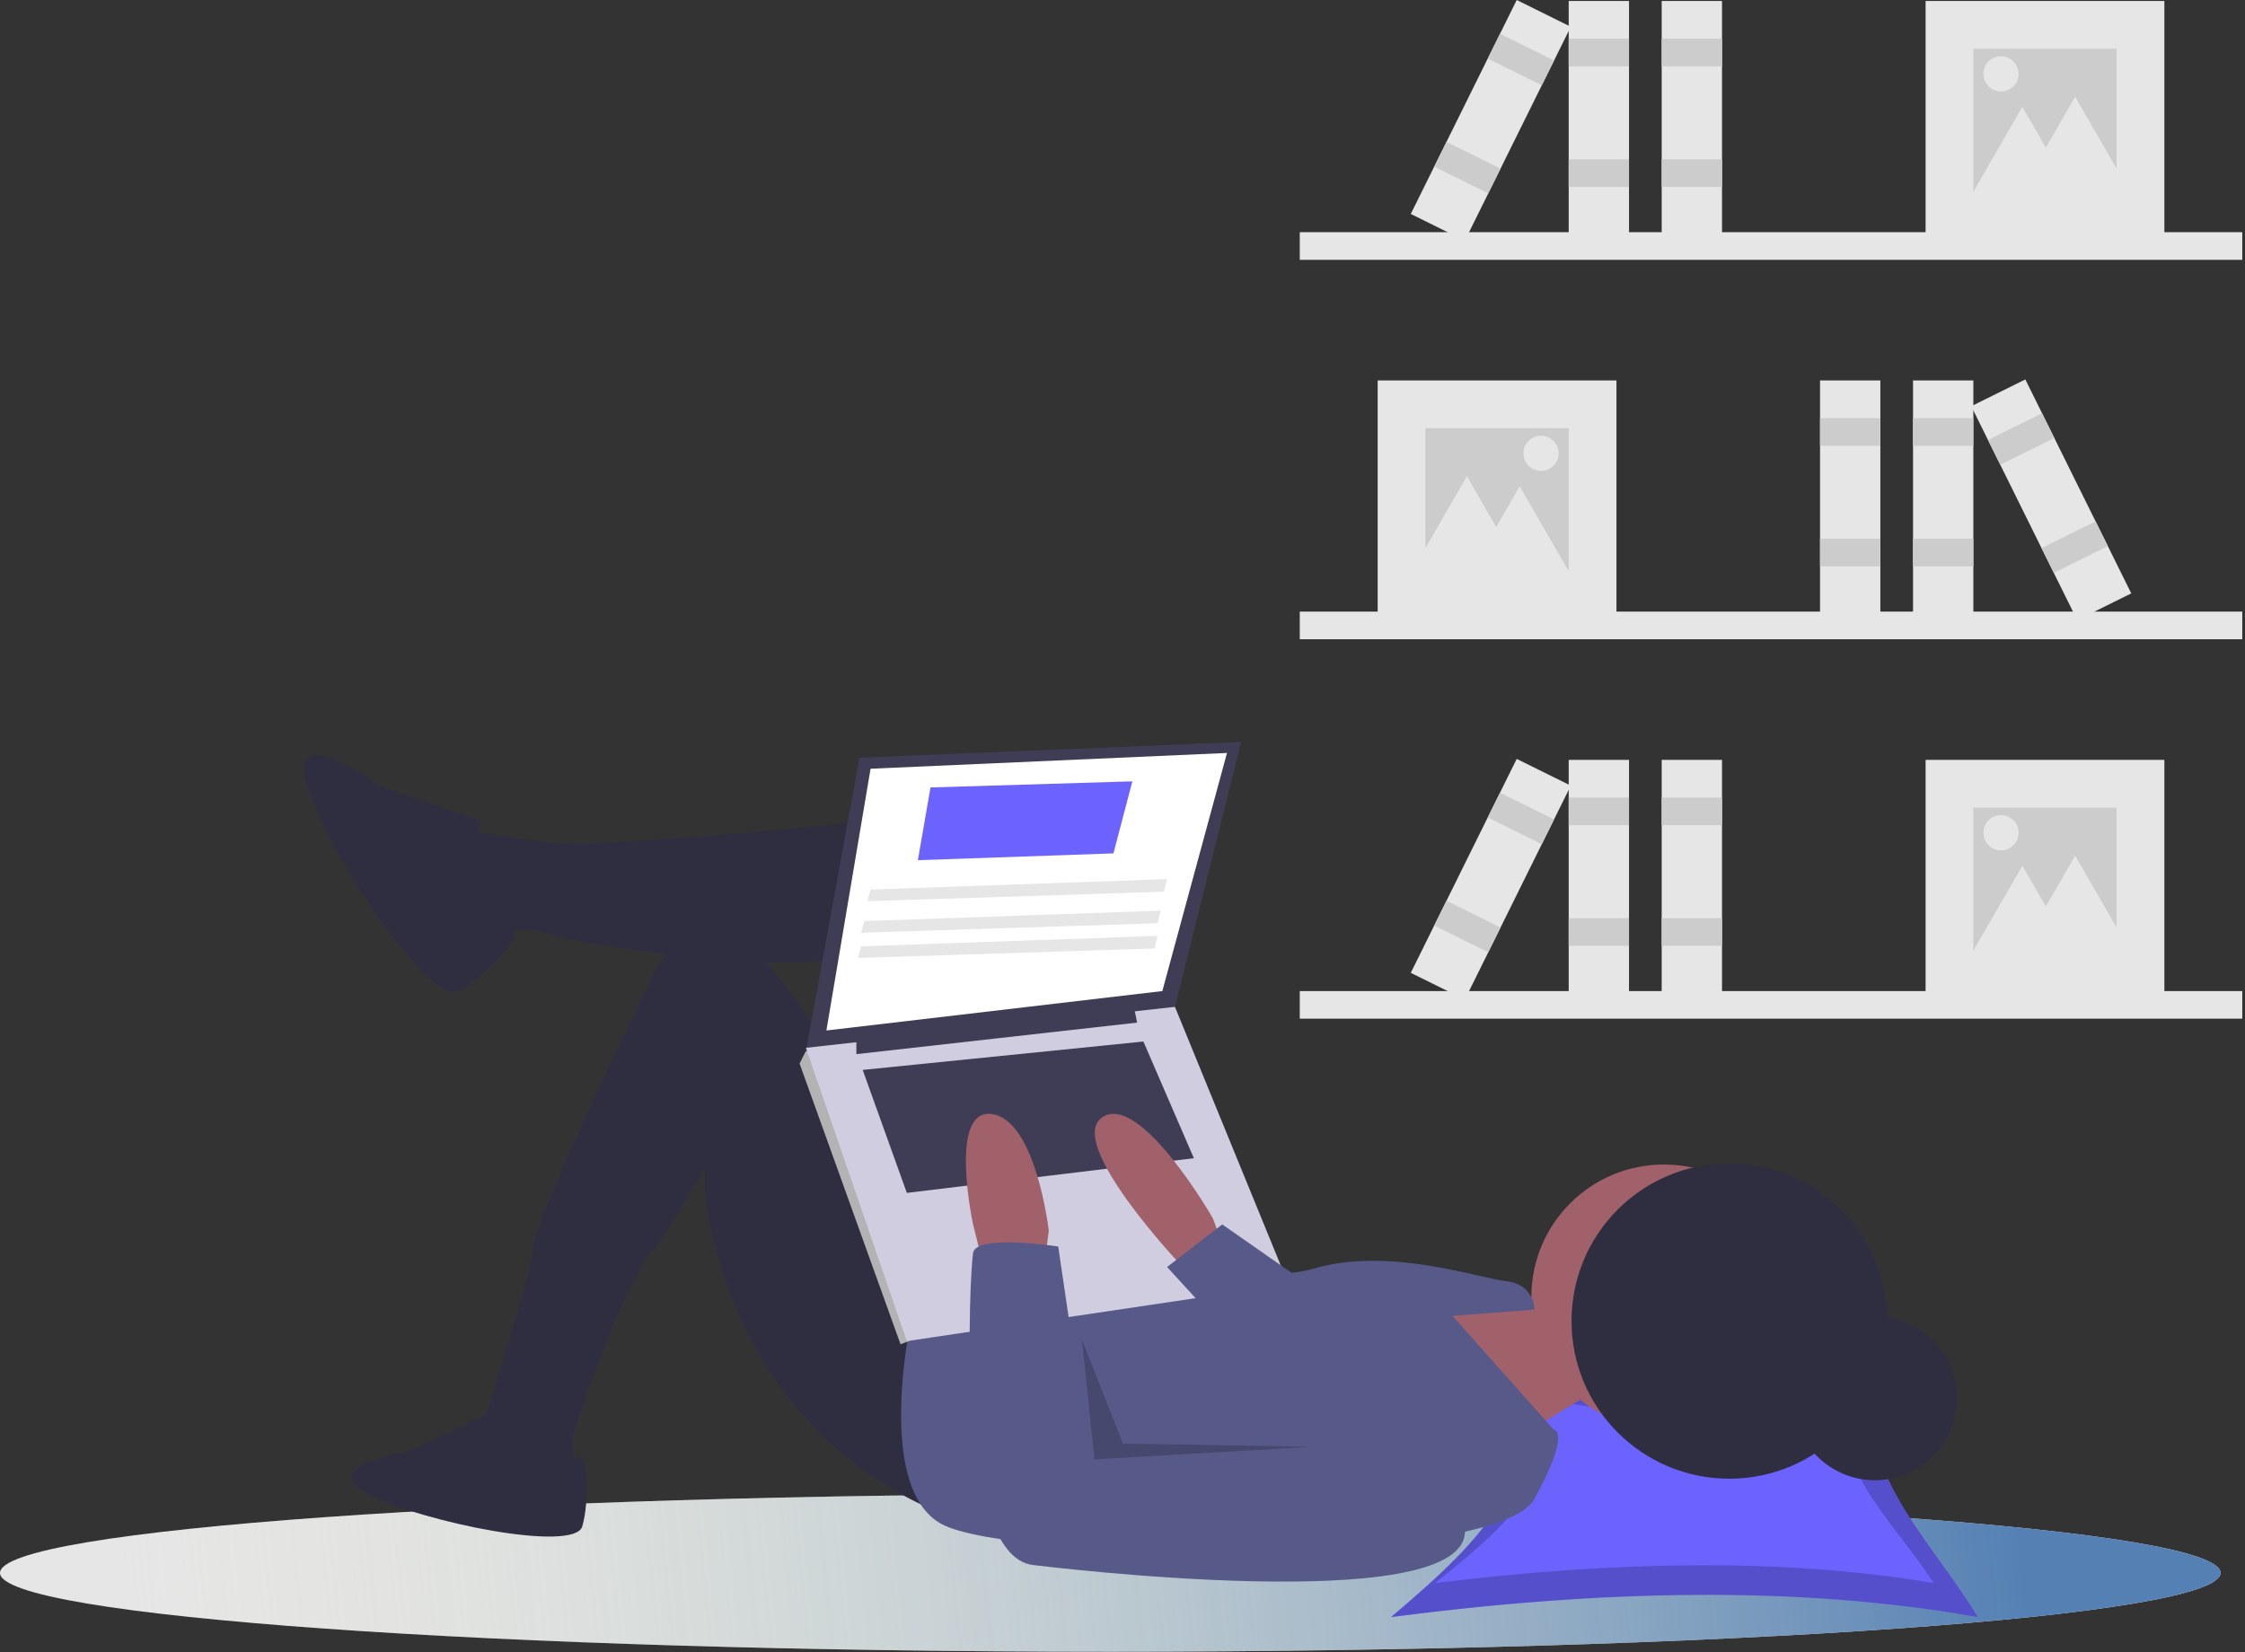 <svg width="803" height="591" viewBox="0 0 803 591" fill="none" xmlns="http://www.w3.org/2000/svg">
<rect x="0" y="0" width="803" height="591" fill="#333333" stroke="none"/>
<g id="header 1" clip-path="url(#clip0)">
<path id="Vector" d="M802.027 218.808H464.906V228.697H802.027V218.808Z" fill="#E6E6E6"/>
<path id="Vector_2" d="M705.835 136.101H684.259V221.505H705.835V136.101Z" fill="#E6E6E6"/>
<path id="Vector_3" d="M705.835 149.586H684.259V159.474H705.835V149.586Z" fill="#CCCCCC"/>
<path id="Vector_4" d="M705.835 192.737H684.259V202.626H705.835V192.737Z" fill="#CCCCCC"/>
<path id="Vector_5" d="M672.572 136.101H650.997V221.505H672.572V136.101Z" fill="#E6E6E6"/>
<path id="Vector_6" d="M672.572 149.586H650.997V159.474H672.572V149.586Z" fill="#CCCCCC"/>
<path id="Vector_7" d="M672.572 192.737H650.997V202.626H672.572V192.737Z" fill="#CCCCCC"/>
<path id="Vector_8" d="M724.425 135.748L705.089 145.321L742.982 221.858L762.318 212.285L724.425 135.748Z" fill="#E6E6E6"/>
<path id="Vector_9" d="M730.408 147.832L711.072 157.405L715.46 166.268L734.796 156.695L730.408 147.832Z" fill="#CCCCCC"/>
<path id="Vector_10" d="M749.554 186.504L730.218 196.077L734.606 204.939L753.942 195.366L749.554 186.504Z" fill="#CCCCCC"/>
<g id="Frame2">
<path id="Vector_11" d="M578.178 136.101H492.774V221.505H578.178V136.101Z" fill="#E6E6E6"/>
<path id="Vector_12" d="M561.097 153.182H509.855V204.424H561.097V153.182Z" fill="#CCCCCC"/>
<path id="Vector_13" d="M524.688 170.382L535.554 189.201L546.419 208.02H524.688H502.958L513.823 189.201L524.688 170.382Z" fill="#E6E6E6"/>
<path id="Vector_14" d="M543.567 173.978L554.432 192.797L565.298 211.616H543.567H521.837L532.702 192.797L543.567 173.978Z" fill="#E6E6E6"/>
<path id="Vector_15" d="M551.209 168.464C554.684 168.464 557.502 165.647 557.502 162.171C557.502 158.696 554.684 155.879 551.209 155.879C547.733 155.879 544.916 158.696 544.916 162.171C544.916 165.647 547.733 168.464 551.209 168.464Z" fill="#E6E6E6"/>
</g>
<path id="Vector_16" d="M464.906 92.949L802.027 92.949V83.06L464.906 83.06V92.949Z" fill="#E6E6E6"/>
<path id="Vector_17" d="M561.097 85.757H582.673V0.353H561.097V85.757Z" fill="#E6E6E6"/>
<path id="Vector_18" d="M561.097 23.727L582.673 23.727V13.838L561.097 13.838V23.727Z" fill="#CCCCCC"/>
<path id="Vector_19" d="M561.097 66.878H582.673V56.989H561.097V66.878Z" fill="#CCCCCC"/>
<path id="Vector_20" d="M594.36 85.757H615.936V0.353H594.36V85.757Z" fill="#E6E6E6"/>
<path id="Vector_21" d="M594.36 23.727L615.936 23.727V13.838L594.36 13.838V23.727Z" fill="#CCCCCC"/>
<path id="Vector_22" d="M594.36 66.878H615.936V56.989H594.36V66.878Z" fill="#CCCCCC"/>
<path id="Vector_23" d="M504.614 76.537L523.95 86.11L561.843 9.573L542.507 4.33597e-05L504.614 76.537Z" fill="#E6E6E6"/>
<path id="Vector_24" d="M532.137 20.947L551.472 30.52L555.86 21.658L536.524 12.085L532.137 20.947Z" fill="#CCCCCC"/>
<path id="Vector_25" d="M512.991 59.619L532.326 69.192L536.714 60.329L517.378 50.757L512.991 59.619Z" fill="#CCCCCC"/>
<g id="Frame1">
<path id="Vector_26" d="M688.754 85.757L774.158 85.757V0.353L688.754 0.353V85.757Z" fill="#E6E6E6"/>
<path id="Vector_27" d="M705.835 68.677H757.077V17.434L705.835 17.434V68.677Z" fill="#CCCCCC"/>
<path id="Vector_28" d="M742.244 34.634L731.379 53.453L720.514 72.272H742.244H763.975L753.109 53.453L742.244 34.634Z" fill="#E6E6E6"/>
<path id="Vector_29" d="M723.365 38.23L712.5 57.049L701.635 75.868H723.365H745.096L734.231 57.049L723.365 38.23Z" fill="#E6E6E6"/>
<path id="Vector_30" d="M715.724 32.717C719.199 32.717 722.017 29.899 722.017 26.424C722.017 22.948 719.199 20.131 715.724 20.131C712.248 20.131 709.431 22.948 709.431 26.424C709.431 29.899 712.248 32.717 715.724 32.717Z" fill="#E6E6E6"/>
</g>
<path id="Vector_31" d="M464.906 364.444L802.027 364.444V354.555L464.906 354.555V364.444Z" fill="#E6E6E6"/>
<path id="Vector_32" d="M561.097 357.252H582.673V271.848H561.097V357.252Z" fill="#E6E6E6"/>
<path id="Vector_33" d="M561.097 295.222H582.673V285.333H561.097V295.222Z" fill="#CCCCCC"/>
<path id="Vector_34" d="M561.097 338.374H582.673V328.485H561.097V338.374Z" fill="#CCCCCC"/>
<path id="Vector_35" d="M594.36 357.252H615.936V271.848H594.36V357.252Z" fill="#E6E6E6"/>
<path id="Vector_36" d="M594.36 295.222H615.936V285.333H594.36V295.222Z" fill="#CCCCCC"/>
<path id="Vector_37" d="M594.36 338.374H615.936V328.485H594.36V338.374Z" fill="#CCCCCC"/>
<path id="Vector_38" d="M504.614 348.033L523.95 357.606L561.843 281.068L542.507 271.495L504.614 348.033Z" fill="#E6E6E6"/>
<path id="Vector_39" d="M532.137 292.442L551.472 302.015L555.86 293.153L536.524 283.58L532.137 292.442Z" fill="#CCCCCC"/>
<path id="Vector_40" d="M512.991 331.114L532.326 340.687L536.714 331.825L517.378 322.252L512.991 331.114Z" fill="#CCCCCC"/>
<g id="Frame3">
<path id="Vector_41" d="M688.754 357.252H774.158V271.848H688.754V357.252Z" fill="#E6E6E6"/>
<path id="Vector_42" d="M705.835 340.172H757.077V288.929H705.835V340.172Z" fill="#CCCCCC"/>
<path id="Vector_43" d="M742.244 306.129L731.379 324.948L720.514 343.768H742.244H763.975L753.109 324.948L742.244 306.129Z" fill="#E6E6E6"/>
<path id="Vector_44" d="M723.365 309.725L712.5 328.544L701.635 347.364H723.365H745.096L734.231 328.544L723.365 309.725Z" fill="#E6E6E6"/>
<path id="Vector_45" d="M715.724 304.212C719.199 304.212 722.017 301.395 722.017 297.919C722.017 294.444 719.199 291.626 715.724 291.626C712.248 291.626 709.431 294.444 709.431 297.919C709.431 301.395 712.248 304.212 715.724 304.212Z" fill="#E6E6E6"/>
</g>
<g id="Vector_46">
<path d="M397.129 590.916C616.458 590.916 794.259 578.288 794.259 562.711C794.259 547.134 616.458 534.506 397.129 534.506C177.801 534.506 0 547.134 0 562.711C0 578.288 177.801 590.916 397.129 590.916Z" fill="#E6E6E6"/>
<path d="M397.129 590.916C616.458 590.916 794.259 578.288 794.259 562.711C794.259 547.134 616.458 534.506 397.129 534.506C177.801 534.506 0 547.134 0 562.711C0 578.288 177.801 590.916 397.129 590.916Z" fill="url(#paint0_linear)"/>
</g>
<path id="Vector_47" d="M707.387 578.506C642.632 566.981 571.819 568.897 497.54 578.506C531.395 549.925 560.615 521.343 526.759 492.762C592.798 506.386 602.048 505.007 675.511 492.762C658.472 521.343 690.348 549.925 707.387 578.506Z" fill="#6C63FF"/>
<path id="Vector_48" opacity="0.2" d="M707.387 578.506C642.632 566.981 571.819 568.897 497.54 578.506C531.395 549.925 560.615 521.343 526.759 492.762C592.798 506.386 602.048 505.007 675.511 492.762C658.472 521.343 690.348 549.925 707.387 578.506Z" fill="black"/>
<path id="Vector_49" d="M691.592 566.312C636.585 557.113 576.432 558.642 513.335 566.312C542.094 543.498 566.915 520.684 538.156 497.87C594.253 508.745 602.111 507.644 664.515 497.87C650.041 520.684 677.118 543.498 691.592 566.312Z" fill="#6C63FF"/>
<path id="Vector_50" d="M670.64 529.553C686.827 529.553 699.949 516.431 699.949 500.244C699.949 484.057 686.827 470.935 670.64 470.935C654.453 470.935 641.331 484.057 641.331 500.244C641.331 516.431 654.453 529.553 670.64 529.553Z" fill="#2F2E41"/>
<path id="Vector_51" d="M537.591 466.249L557.899 469.634L568.053 498.967L538.72 517.019L504.873 466.249H536.463H537.591Z" fill="#A0616A"/>
<path id="Vector_52" d="M595.13 511.378C621.3 511.378 642.515 490.163 642.515 463.993C642.515 437.823 621.3 416.608 595.13 416.608C568.96 416.608 547.745 437.823 547.745 463.993C547.745 490.163 568.96 511.378 595.13 511.378Z" fill="#A0616A"/>
<path id="Vector_53" d="M333.386 291.377C333.386 291.377 218.308 303.787 198.001 301.531C177.693 299.274 168.667 297.018 168.667 297.018C168.667 297.018 155.129 315.069 161.898 322.967C165.689 327.518 170.277 331.341 175.436 334.249C175.436 334.249 187.847 330.864 196.872 334.249C205.898 337.634 297.283 352.3 313.078 338.762C328.873 325.223 333.386 291.377 333.386 291.377Z" fill="#2F2E41"/>
<path id="Vector_54" d="M341.283 542.967C341.283 542.967 265.693 521.531 252.155 426.762V417.736C252.155 417.736 237.199 443.975 231.847 449.326C225.642 455.531 203.642 511.378 204.77 517.019C205.898 522.66 204.77 524.916 204.77 524.916L172.052 521.532V511.378C172.052 511.378 189.539 458.916 190.667 446.506C191.795 434.095 234.103 347.787 234.103 347.787C234.103 347.787 249.898 315.069 276.975 347.787C304.052 380.505 306.309 403.07 306.309 403.07L341.283 470.762L341.283 542.967Z" fill="#2F2E41"/>
<path id="Vector_55" d="M172.052 293.633L135.949 281.223C135.949 281.223 102.103 256.402 110 281.223C117.898 306.044 154 360.198 164.154 354.557C174.308 348.916 186.52 334.913 183.799 332.889C181.077 330.864 163.026 316.198 172.052 293.633Z" fill="#2F2E41"/>
<g id="Foot">
<path id="Vector_56" d="M176.416 504.717L147.272 518.95C147.272 518.95 112.028 524.372 131.683 534.538C151.338 544.705 205.56 555.549 208.271 546.06C210.982 536.572 209.906 520.824 207.055 521.243C204.204 521.661 184.549 523.694 176.416 504.717Z" fill="#2F2E41"/>
</g>
<path id="Vector_57" d="M326.616 468.506C326.616 468.506 311.95 531.685 336.77 545.224C361.591 558.762 535.335 561.019 548.873 536.198C562.412 511.378 555.643 511.378 555.643 511.378L519.54 470.762L548.873 468.506C548.873 468.506 548.873 459.48 538.72 458.352C528.566 457.224 496.976 445.941 469.899 453.839C442.822 461.736 427.027 438.044 427.027 438.044L326.616 468.506Z" fill="#575A89"/>
<path id="Vector_58" d="M307.437 271.069L288.257 375.993L420.258 360.198L443.95 265.428L307.437 271.069Z" fill="#3F3D56"/>
<path id="Vector_59" d="M311.386 275.018L295.591 368.659L415.745 354.557L438.873 269.377L311.386 275.018Z" fill="white"/>
<path id="Vector_60" d="M292.77 377.121L288.257 375.993L286.001 380.505L322.104 480.916L325.499 479.618L326.616 473.019L292.77 377.121Z" fill="#B3B3B3"/>
<path id="Vector_61" d="M288.257 374.864L324.36 479.788L460.873 459.48L420.258 360.198L288.257 374.864Z" fill="#D0CDE1"/>
<path id="Vector_62" d="M306.309 371.48V377.121L406.719 365.839L405.591 360.198L306.309 371.48Z" fill="#3F3D56"/>
<path id="Vector_63" d="M308.565 382.762L324.36 426.762L427.027 414.352L408.976 372.608L308.565 382.762Z" fill="#3F3D56"/>
<g id="Right-hand">
<path id="Vector_64" d="M437.181 444.813L433.796 435.788C433.796 435.788 407.847 390.659 394.309 399.685C380.77 408.711 422.514 452.711 422.514 452.711H436.053L437.181 444.813Z" fill="#A0616A"/>
</g>
<g id="Left-hand">
<path id="Vector_65" d="M351.437 451.583L348.052 438.044C348.052 438.044 339.027 396.3 354.822 398.557C370.617 400.813 375.129 440.3 375.129 440.3L374.001 449.326L351.437 451.583Z" fill="#A0616A"/>
</g>
<path id="Vector_66" d="M378.514 445.942C378.514 445.942 349.181 441.429 348.052 448.198C346.924 454.967 341.283 556.506 369.488 559.891C397.694 563.275 537.591 577.942 522.925 542.967C508.258 507.993 485.694 512.506 485.694 512.506L389.796 522.66L378.514 445.942Z" fill="#575A89"/>
<path id="Vector_67" d="M467.078 458.916L437.181 438.044L417.437 453.275L442.258 480.352L467.078 458.916Z" fill="#575A89"/>
<path id="Vector_68" opacity="0.2" d="M386.976 479.224L391.488 522.096L469.335 517.583L401.642 516.455L386.976 479.224Z" fill="black"/>
<path id="Vector_69" d="M618.521 529.013C649.675 529.013 674.931 503.757 674.931 472.603C674.931 441.448 649.675 416.192 618.521 416.192C587.366 416.192 562.11 441.448 562.11 472.603C562.11 503.757 587.366 529.013 618.521 529.013Z" fill="#2F2E41"/>
<g id="Content">
<path id="Vector_70" d="M310.258 322.403L416.309 319.018L417.437 314.505L311.386 318.239L310.258 322.403Z" fill="#E6E6E6"/>
<path id="Vector_71" d="M308.001 333.685L414.053 330.3L415.181 325.787L309.129 329.521L308.001 333.685Z" fill="#E6E6E6"/>
<path id="Vector_72" d="M306.873 342.71L412.924 339.326L414.053 334.813L308.001 338.546L306.873 342.71Z" fill="#E6E6E6"/>
</g>
<g id="Title">
<path id="Vector_73" d="M328.309 307.736L398.258 305.301L405.027 279.531L332.822 281.71L328.309 307.736Z" fill="#6C63FF"/>
</g>
</g>
<defs>
<linearGradient id="paint0_linear" x1="720" y1="522" x2="44" y2="591" gradientUnits="userSpaceOnUse">
<stop stop-color="#5480B4"/>
<stop offset="0.755" stop-color="#BCCAC2" stop-opacity="0.25"/>
<stop offset="1" stop-color="#DFE3C7" stop-opacity="0"/>
</linearGradient>
<clipPath id="clip0">
<rect width="802.027" height="590.916" fill="white"/>
</clipPath>
</defs>
</svg>
